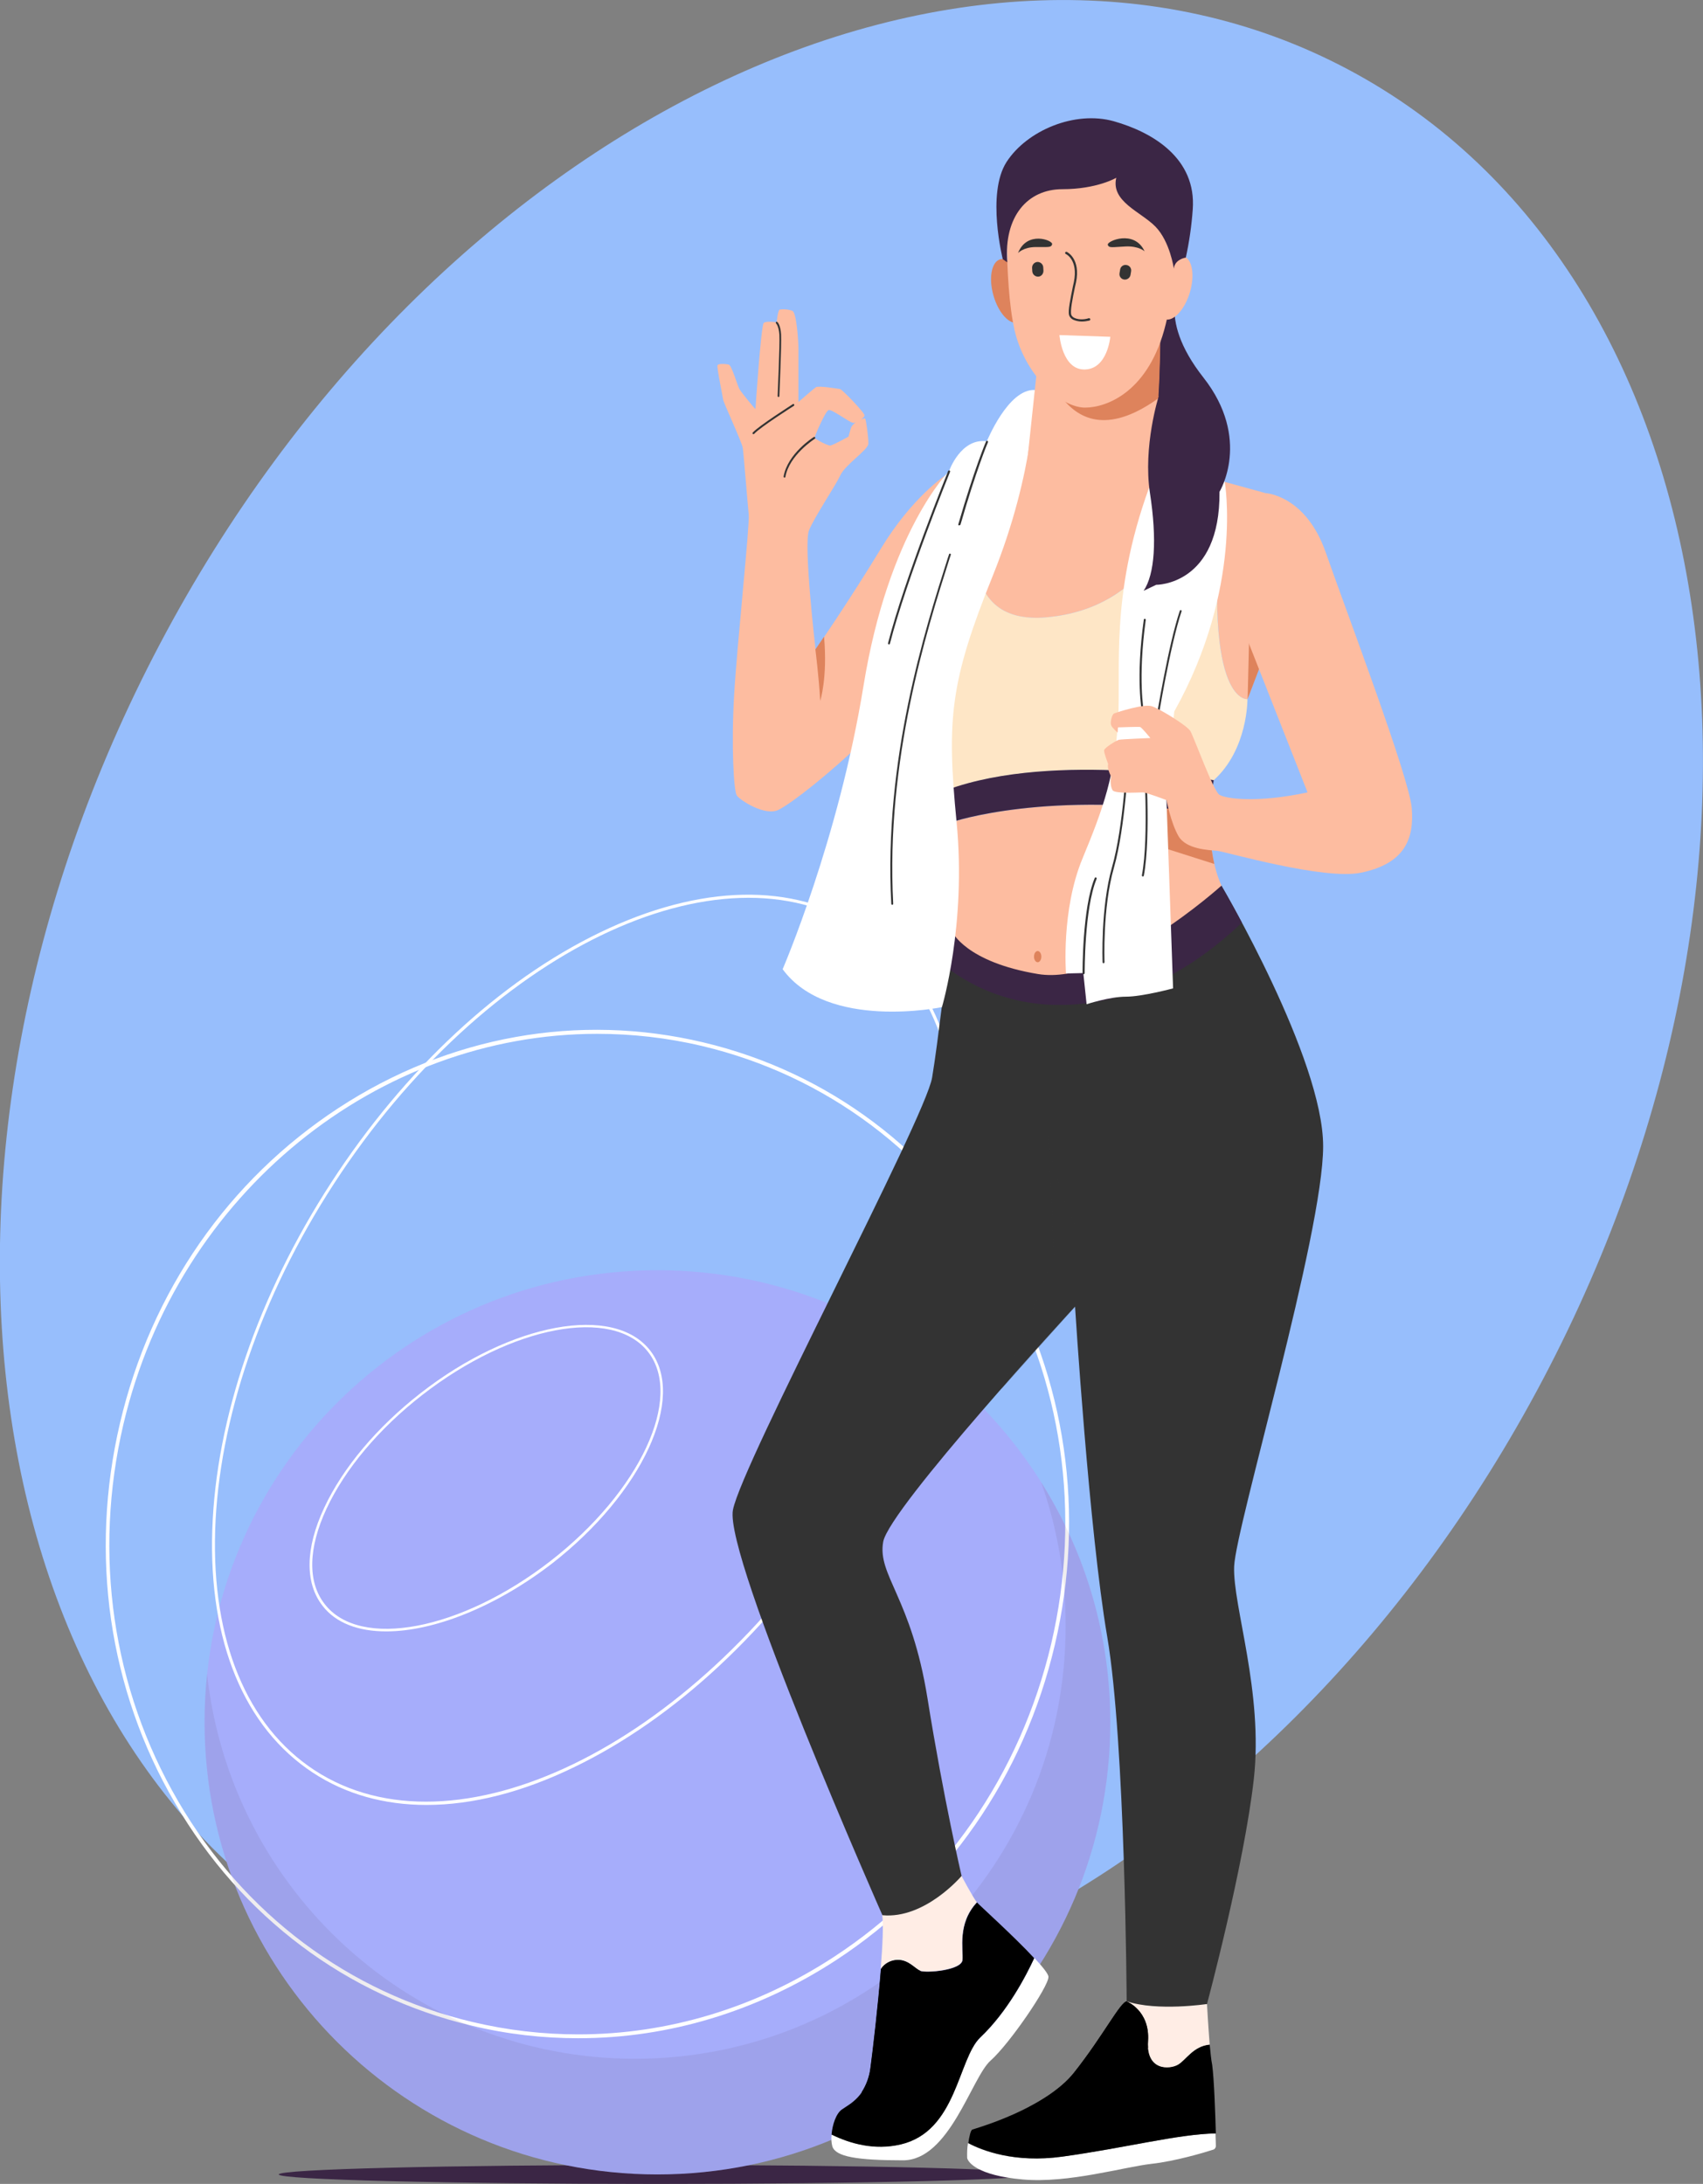 <svg width="255" height="327" viewBox="0 0 255 327" fill="none" xmlns="http://www.w3.org/2000/svg">
<rect x="0" y="0" width="255" height="327" fill="#808080" stroke="none"/>
<g clip-path="url(#clip0_2_2407)">
<path d="M231.02 206.56C272.114 128.65 259.072 40.833 201.892 10.415C144.712 -20.003 65.045 18.496 23.952 96.406C-17.141 174.315 -4.1 262.132 53.08 292.551C110.26 322.969 189.927 284.47 231.02 206.56Z" fill="#97BEFC"/>
<path d="M98.297 327C129.534 327 154.858 326.364 154.858 325.58C154.858 324.797 129.534 324.161 98.297 324.161C67.059 324.161 41.736 324.797 41.736 325.58C41.736 326.364 67.059 327 98.297 327Z" fill="#3B2645"/>
<path d="M98.441 325.581C135.891 325.581 166.251 295.273 166.251 257.886C166.251 220.5 135.891 190.192 98.441 190.192C60.991 190.192 30.631 220.5 30.631 257.886C30.631 295.273 60.991 325.581 98.441 325.581Z" fill="#A6ADFB"/>
<path d="M86.587 305.188C81.251 305.188 75.915 304.58 70.636 303.305C51.946 298.874 36.169 287.055 26.218 269.994C16.267 252.962 13.354 232.744 17.969 213.076C22.584 193.408 34.208 176.665 50.706 165.89C67.204 155.114 86.587 151.638 105.277 156.07C123.967 160.502 139.744 172.32 149.695 189.381C159.646 206.413 162.559 226.632 157.944 246.3C153.329 265.968 141.676 282.71 125.207 293.486C113.382 301.191 100.085 305.188 86.587 305.188ZM89.413 154.796C56.734 154.796 26.68 178.461 18.488 213.22C13.902 232.744 16.816 252.788 26.68 269.705C36.544 286.621 52.206 298.352 70.752 302.755C76.001 304.001 81.308 304.609 86.587 304.609C99.97 304.609 113.151 300.669 124.89 292.993C141.244 282.305 152.781 265.678 157.396 246.155C161.982 226.632 159.069 206.587 149.204 189.671C139.34 172.755 123.678 161.023 105.132 156.62C99.883 155.375 94.605 154.796 89.413 154.796Z" fill="white"/>
<path d="M63.858 270.255C57.542 270.255 51.773 268.662 46.841 265.418C36.602 258.698 31.237 245.808 31.785 229.094C32.333 212.409 38.65 193.929 49.61 177.042C60.57 160.154 74.847 146.859 89.846 139.617C104.844 132.376 118.775 132.086 129.014 138.777C139.254 145.497 144.618 158.387 144.07 175.101C143.522 191.785 137.206 210.266 126.246 227.153C115.285 244.041 101.008 257.336 86.01 264.578C78.222 268.372 70.723 270.255 63.858 270.255ZM49.812 177.158L49.985 177.273C39.053 194.103 32.766 212.525 32.218 229.094C31.698 245.663 36.977 258.408 47.072 265.041C67.983 278.742 103.344 261.623 125.871 226.922C148.397 192.22 149.695 152.826 128.784 139.154C107.873 125.453 72.511 142.572 49.985 177.273L49.812 177.158Z" fill="white"/>
<path d="M57.83 244.272C53.677 244.272 50.273 243.027 48.283 240.42C45.63 237.002 45.716 231.788 48.543 225.763C51.34 219.767 56.446 213.684 62.993 208.586L63.108 208.731L62.993 208.586C76.52 198.042 91.951 195.203 97.374 202.242C102.796 209.281 96.191 223.561 82.664 234.105C74.126 240.68 64.868 244.272 57.83 244.272ZM63.224 208.875C56.734 213.916 51.658 219.97 48.889 225.908C46.149 231.788 46.033 236.857 48.6 240.159C53.879 247.024 69.05 244.127 82.433 233.729C95.816 223.33 102.364 209.281 97.056 202.445C91.749 195.609 76.578 198.477 63.224 208.875Z" fill="white"/>
<g opacity="0.3">
<path opacity="0.3" d="M155.896 221.939C158.348 228.862 159.588 236.162 159.559 243.519C159.559 279.292 130.687 308.259 95.095 308.259C61.868 308.259 34.525 283.029 31.006 250.616C30.747 253.02 30.631 255.453 30.631 257.886C30.631 295.253 61.003 325.58 98.441 325.58C135.879 325.58 166.251 295.282 166.251 257.915C166.279 245.17 162.674 232.686 155.896 221.939Z" fill="#543753"/>
</g>
<path d="M141.619 71.141C141.619 71.141 136.629 74.356 131.899 82.148C127.168 89.94 122.121 97.269 122.121 97.269C122.121 97.269 120.275 81.482 121.14 79.397C122.005 77.311 125.121 72.705 125.842 71.141C126.563 69.577 129.995 67.347 130.024 66.449C130.053 65.551 129.678 62.741 129.533 62.654C129.389 62.567 127.659 63.204 127.399 64.131C127.197 64.797 127.053 65.377 127.053 65.377C127.053 65.377 124.717 66.68 124.313 66.709C123.909 66.738 122.005 65.725 121.977 65.551C121.948 65.377 123.563 61.611 124.053 61.408C124.544 61.206 127.255 63.32 127.774 63.32C128.293 63.32 129.389 62.625 129.447 62.219C129.505 61.814 126.072 58.28 125.784 58.251C125.495 58.222 122.554 57.701 122.15 57.99C121.746 58.28 119.554 60.192 119.554 60.192C119.554 60.192 119.554 53.617 119.554 52.284C119.554 50.952 119.265 46.839 118.66 46.549C118.054 46.317 117.391 46.259 116.756 46.346C116.468 46.433 116.295 48.258 116.295 48.258C116.295 48.258 114.766 48.026 114.362 48.345C113.958 48.663 113.122 61.119 113.122 61.235C113.122 61.351 110.959 58.715 110.699 58.222C110.439 57.73 109.545 54.717 109.142 54.601C108.738 54.486 107.584 54.399 107.44 54.688C107.296 54.978 108.219 59.323 108.276 59.815C108.334 60.308 111.074 66.159 111.218 67.057C111.362 67.955 111.939 75.486 112.112 77.021C112.285 78.556 110.353 96.603 109.92 104.134C109.488 111.665 109.863 118.414 110.324 119.109C110.786 119.804 114.564 122.267 116.583 121.253C118.602 120.239 124.169 115.865 129.476 110.767C134.783 105.669 141.042 98.978 141.042 98.978L141.619 71.141Z" fill="#FDBCA0"/>
<path d="M122.092 97.24C122.092 97.24 122.611 101.295 122.813 104.945C122.813 104.945 123.938 101.498 123.39 95.328L122.092 97.24Z" fill="#DE835C"/>
<path d="M112.805 65C112.776 65 112.747 65 112.718 64.971C112.66 64.913 112.66 64.826 112.718 64.769C113.583 63.784 118.516 60.655 118.717 60.511C118.775 60.481 118.862 60.481 118.919 60.568C118.948 60.626 118.948 60.713 118.862 60.771C118.804 60.8 113.756 64.015 112.92 64.971C112.891 65 112.833 65 112.805 65Z" fill="#333333"/>
<path d="M116.583 59.439C116.554 59.439 116.583 59.439 116.583 59.439C116.496 59.439 116.439 59.381 116.439 59.294C116.439 59.207 116.785 51.502 116.698 50.112C116.612 48.808 116.208 48.432 116.208 48.432C116.15 48.374 116.15 48.287 116.179 48.229C116.237 48.171 116.323 48.171 116.381 48.2C116.439 48.229 116.871 48.663 116.958 50.083C117.045 51.502 116.698 59.004 116.698 59.323C116.698 59.381 116.641 59.439 116.583 59.439Z" fill="#333333"/>
<path d="M117.477 71.518C117.448 71.489 117.448 71.518 117.477 71.518C117.362 71.489 117.333 71.431 117.333 71.344C117.939 67.926 121.717 65.522 121.861 65.435C121.919 65.406 122.005 65.406 122.063 65.493C122.092 65.551 122.092 65.638 122.005 65.695C121.977 65.725 118.169 68.129 117.593 71.431C117.593 71.46 117.535 71.518 117.477 71.518Z" fill="#333333"/>
<path d="M144.82 323.119C144.936 323.727 146.291 325.726 153.127 326.334C159.963 326.942 168.327 324.451 172.452 323.988C175.913 323.611 180.326 322.308 181.653 321.873C181.883 321.815 182.056 321.584 182.056 321.323C182.056 320.917 182.028 320.251 181.999 319.44C176.403 319.527 168.5 321.613 159.011 322.916C151.858 323.901 147.041 322.018 144.936 320.888C144.82 321.642 144.791 322.366 144.82 323.119Z" fill="white"/>
<path d="M181.133 306.116C178.624 306.347 177.586 308.433 176.374 309.128C175.163 309.823 171.586 310.113 171.904 305.565C172.221 301.017 168.731 299.656 168.731 299.656C167.779 299.685 165.212 304.783 160.857 310.287C156.502 315.79 146.06 318.687 145.599 318.861C145.339 318.948 145.138 319.903 144.993 320.888C147.099 321.989 151.916 323.901 159.069 322.916C168.529 321.612 176.461 319.527 182.056 319.44C181.97 316.456 181.797 311.358 181.508 309.186C181.335 308.346 181.249 307.245 181.133 306.116Z" fill="black"/>
<path d="M171.904 305.594C171.615 310.142 175.163 309.852 176.374 309.157C177.586 308.462 178.653 306.376 181.133 306.144C180.903 303.219 180.73 300.09 180.73 300.09L168.702 299.685C168.731 299.685 172.192 301.075 171.904 305.594Z" fill="#FFEDE5"/>
<path d="M158.694 316.833C164.347 316.312 171.904 306.579 171.904 306.579C171.875 306.26 171.875 305.913 171.904 305.594C172.192 301.046 168.731 299.685 168.731 299.685C167.779 299.714 165.212 304.812 160.857 310.316C159.184 312.459 156.559 314.197 153.992 315.529C155.319 316.572 156.992 317.036 158.694 316.833Z" fill="black"/>
<path d="M124.63 321.381C125.121 322.916 128.264 323.466 135.216 323.466C142.167 323.466 145.484 311.069 148.31 308.549C151.137 306.058 156.992 297.484 156.992 296.006C156.992 295.572 156.127 294.5 154.886 293.168C153.646 295.832 150.877 301.191 146.81 305.044C143.436 308.259 143.292 319.063 134.898 321.062C130.976 321.989 127.313 320.946 124.544 319.585C124.428 320.193 124.486 320.801 124.63 321.381Z" fill="white"/>
<path d="M146.291 284.854C143.32 288.041 144.272 291.922 144.128 293.486C143.984 295.05 138.648 295.456 137.811 295.108C136.975 294.761 136.081 293.457 134.408 293.486C133.398 293.515 132.475 294.008 131.927 294.848C131.495 300.38 130.716 306.955 130.37 309.562C129.793 313.878 127.313 314.979 126.072 315.848C125.207 316.427 124.63 318.136 124.515 319.614C127.284 320.975 130.947 322.018 134.869 321.091C143.292 319.121 143.407 308.288 146.782 305.073C150.848 301.22 153.617 295.89 154.858 293.197C151.858 289.952 146.666 285.289 146.291 284.854Z" fill="black"/>
<path d="M134.379 293.457C136.081 293.428 136.946 294.732 137.783 295.079C138.619 295.427 143.955 295.021 144.099 293.457C144.243 291.893 143.292 288.012 146.262 284.825C145.743 284.188 143.955 280.857 143.955 280.857L132.1 286.737C132.302 288.127 132.158 291.256 131.87 294.819C132.447 293.979 133.398 293.486 134.379 293.457Z" fill="#FFEDE5"/>
<path d="M133.11 312.923C137.321 311.387 137.783 295.079 137.783 295.079C136.946 294.732 136.052 293.428 134.379 293.457C133.37 293.486 132.447 293.979 131.899 294.819C131.466 300.351 130.687 306.927 130.341 309.534C130.197 310.866 129.735 312.141 129.014 313.27C130.399 313.502 131.812 313.357 133.11 312.923Z" fill="black"/>
<path d="M182.893 132.608C182.893 132.608 198.122 158.503 198.122 171.625C198.122 184.747 185.027 228.631 184.796 234.54C184.566 240.449 189.209 253.368 187.738 266.403C186.267 279.438 180.73 300.062 180.73 300.062C180.73 300.062 173.288 301.191 168.702 299.656C168.702 299.656 168.5 260.899 165.789 245.055C163.078 229.21 160.972 195.638 160.972 195.638C160.972 195.638 133.139 225.85 132.245 230.861C131.351 235.872 136.456 239.175 138.879 254.295C141.301 269.415 143.984 280.886 143.984 280.886C143.984 280.886 138.504 287.374 132.129 286.766C132.129 286.766 108.392 233.092 109.747 226.082C111.103 219.072 138.561 167.454 139.571 161.342C140.58 155.23 141.301 147.467 142.57 139.502L182.893 132.608Z" fill="#333333"/>
<path d="M164.03 150.016C173.663 148.394 181.307 142.601 185.95 138.14C184.162 134.78 182.893 132.637 182.893 132.637L142.542 139.502C142.253 141.298 141.994 143.093 141.763 144.86C145.484 147.699 153.041 151.87 164.03 150.016Z" fill="#3B2645"/>
<g opacity="0.5">
<path opacity="0.5" d="M161.001 195.638V183.473C161.001 183.473 157.367 176.231 157.021 170.177L157.857 188.02L149.954 207.978L161.001 195.638Z" fill="#323232"/>
</g>
<path d="M142.57 123.107C143.407 127.249 142.57 139.502 142.57 139.502C142.57 139.502 144.59 144.049 155.434 145.845C166.279 147.641 182.893 132.608 182.893 132.608C181.335 129.074 181.076 125.019 181.191 121.89C156.992 118.154 142.57 123.107 142.57 123.107Z" fill="#FDBCA0"/>
<path d="M181.826 129.363C181.278 126.901 181.076 124.41 181.191 121.89C178.278 121.427 175.509 121.108 172.884 120.876L173.548 126.728L181.826 129.363Z" fill="#DE835C"/>
<path d="M156.703 92.431C171.99 91.041 176.634 77.977 178.018 70.678L173.923 69.519L153.963 67.492L148.108 68.998C145.022 79.686 143.407 93.619 156.703 92.431Z" fill="#FDBCA0"/>
<path d="M189.498 73.835L183.383 72.155C179.518 105.582 186.787 104.684 186.787 104.684L188.806 99.383L189.498 73.835Z" fill="#FDBCA0"/>
<path d="M181.71 116.85C186.873 112.215 186.787 104.684 186.787 104.684C186.787 104.684 179.489 105.582 183.383 72.155L178.018 70.678C176.605 77.977 171.961 91.07 156.704 92.431C143.407 93.619 145.022 79.686 148.137 69.027L142.109 70.591C142.109 70.591 135.1 93.561 134.898 101.874C134.754 107.204 137.927 114.417 140.263 118.907C155.925 112.215 181.71 116.85 181.71 116.85Z" fill="#FEE6C6"/>
<path d="M181.191 121.89C181.249 120.181 181.422 118.501 181.739 116.821C181.739 116.821 155.954 112.186 140.263 118.878C141.561 121.398 142.57 123.078 142.57 123.078C142.57 123.078 156.992 118.153 181.191 121.89Z" fill="#3B2645"/>
<path d="M183.383 72.126C183.383 72.126 186.21 87.942 175.826 106.538L174.644 119.167L175.653 147.989C175.653 147.989 171.038 149.234 168.587 149.234C166.135 149.234 162.703 150.364 162.703 150.364L162.212 145.7L159.617 145.758C159.617 145.758 158.867 136.286 162.097 128.523C165.327 120.76 166.885 116.068 167.404 108.073C167.923 100.079 166.135 89.361 172.048 73.053L183.383 72.126Z" fill="white"/>
<path d="M188.834 99.383L187.104 92.808L186.815 104.655L188.834 99.383Z" fill="#DE835C"/>
<path d="M155.377 144.078C155.679 144.078 155.925 143.702 155.925 143.238C155.925 142.774 155.679 142.398 155.377 142.398C155.074 142.398 154.829 142.774 154.829 143.238C154.829 143.702 155.074 144.078 155.377 144.078Z" fill="#DE835C"/>
<path d="M154.944 58.396C154.944 58.396 155.059 70.33 148.656 86.204C142.253 102.077 141.734 107.668 143.234 123.078C144.734 138.488 141.042 150.798 141.042 150.798C141.042 150.798 123.967 154.361 117.189 145.121C117.189 145.121 125.553 125.772 129.303 102.657C133.052 79.541 142.109 70.533 142.109 70.533C142.109 70.533 143.84 65.551 147.762 66.072C147.762 66.13 150.935 58.193 154.944 58.396Z" fill="white"/>
<path d="M133.6 135.475C133.514 135.475 133.456 135.417 133.456 135.33C132.302 113.78 138.532 94.198 141.878 83.684L142.109 82.988C142.138 82.901 142.224 82.873 142.282 82.901C142.369 82.93 142.397 83.017 142.369 83.075L142.138 83.77C138.792 94.285 132.591 113.808 133.745 135.301C133.745 135.417 133.687 135.475 133.6 135.475Z" fill="#333333"/>
<path d="M143.609 78.672H143.58C143.493 78.644 143.465 78.557 143.493 78.499C145.887 70.243 147.618 66.13 147.647 66.101C147.676 66.014 147.762 65.985 147.849 66.014C147.935 66.043 147.964 66.13 147.935 66.217C147.906 66.246 146.176 70.359 143.811 78.586C143.724 78.615 143.667 78.672 143.609 78.672Z" fill="#333333"/>
<path d="M133.11 96.487H133.081C132.995 96.458 132.966 96.4 132.966 96.313C135.475 86.551 141.907 70.707 141.965 70.533C141.994 70.446 142.08 70.417 142.167 70.446C142.253 70.475 142.282 70.562 142.253 70.649C142.196 70.794 135.764 86.638 133.254 96.371C133.254 96.429 133.197 96.487 133.11 96.487Z" fill="#333333"/>
<path d="M162.241 145.874C162.155 145.874 162.097 145.816 162.097 145.729C162.097 145.643 162.039 135.968 163.914 131.478C163.943 131.391 164.03 131.362 164.116 131.391C164.203 131.42 164.232 131.507 164.203 131.594C162.357 136.026 162.414 145.643 162.414 145.729C162.386 145.816 162.328 145.874 162.241 145.874Z" fill="#333333"/>
<path d="M165.241 144.223C165.154 144.223 165.097 144.165 165.097 144.078C165.097 143.991 164.779 135.91 166.51 129.827C168.241 123.802 168.702 113.519 168.702 113.432C168.702 113.345 168.76 113.287 168.846 113.287C168.933 113.287 168.991 113.345 168.991 113.432C168.991 113.548 168.529 123.831 166.798 129.914C165.068 135.939 165.385 143.991 165.385 144.049C165.385 144.136 165.327 144.223 165.241 144.223Z" fill="#333333"/>
<path d="M171.125 131.246C171.096 131.246 171.096 131.246 171.125 131.246C171.01 131.217 170.981 131.159 170.981 131.072C172.106 125.163 171.211 112.997 171.211 112.853C171.211 112.766 171.269 112.708 171.356 112.708C171.442 112.708 171.5 112.766 171.5 112.853C171.5 112.968 172.394 125.192 171.269 131.13C171.24 131.188 171.183 131.246 171.125 131.246Z" fill="#333333"/>
<path d="M173.259 107.899C173.144 107.87 173.115 107.813 173.115 107.726C173.144 107.61 174.932 96.545 176.663 91.447C176.692 91.36 176.778 91.331 176.836 91.36C176.922 91.389 176.951 91.476 176.922 91.534C175.221 96.603 173.404 107.639 173.404 107.755C173.404 107.842 173.346 107.899 173.259 107.899Z" fill="#333333"/>
<path d="M171.125 106.683C171.067 106.683 171.01 106.625 170.981 106.567C170.981 106.509 170.029 101.614 171.269 92.779C171.269 92.692 171.356 92.634 171.442 92.663C171.529 92.663 171.586 92.75 171.558 92.837C170.346 101.643 171.269 106.48 171.269 106.538C171.269 106.596 171.211 106.683 171.125 106.683Z" fill="#333333"/>
<path d="M173.75 49.185L173.923 69.519H153.762L155.694 51.386L173.75 49.185Z" fill="#FDBCA0"/>
<path d="M155.694 51.386C155.694 51.386 158.636 70.649 173.836 59.352L173.75 49.185L155.694 51.386Z" fill="#DE835C"/>
<path d="M152.451 48.298C153.754 47.926 154.208 45.504 153.467 42.888C152.726 40.272 151.069 38.454 149.766 38.826C148.464 39.198 148.01 41.621 148.751 44.236C149.492 46.852 151.149 48.671 152.451 48.298Z" fill="#DE835C"/>
<path d="M173.779 51.096C173.779 51.096 173.721 56.05 173.49 59.352C173.49 59.352 171.125 66.854 172.192 73.835C173.259 80.816 172.913 85.972 171.24 88.463L173.115 87.565C173.115 87.565 182.72 87.681 182.604 73.632C182.604 73.632 187.45 65.753 180.182 56.513C172.913 47.273 177.009 42.233 177.009 42.233C177.009 42.233 174.009 43.739 173.779 51.096Z" fill="#3B2645"/>
<path d="M176.951 42.204C176.951 42.204 174.009 43.739 173.75 51.096C173.75 51.096 173.692 56.05 173.461 59.352C174.615 56.282 175.596 53.153 176.403 49.967C174.759 44.898 176.951 42.204 176.951 42.204Z" fill="#3B2645"/>
<path d="M178.16 43.804C178.942 41.2 178.526 38.771 177.23 38.378C175.934 37.985 174.248 39.777 173.466 42.381C172.683 44.984 173.1 47.413 174.396 47.806C175.692 48.199 177.377 46.407 178.16 43.804Z" fill="#FDBCA0"/>
<path d="M150.791 29.343C150.791 29.343 150.272 44.405 152.262 50.72C154.252 57.035 159.213 61.032 162.472 61.032C165.731 61.032 172.077 58.657 174.557 48.519C177.038 38.38 176.749 25.664 166.106 22.333C155.463 19.002 150.791 25.983 150.791 29.343Z" fill="#FDBCA0"/>
<path d="M175.769 40.234C175.769 40.234 175.192 36.15 173 33.92C170.808 31.689 166.308 30.183 167.145 26.62C167.145 26.62 164.26 28.329 159.069 28.329C153.877 28.329 150.3 32.384 150.82 39.278L150.156 38.815C150.156 38.815 147.676 29.024 150.704 24.274C153.762 19.523 160.972 16.511 166.798 18.162C172.625 19.813 179.172 23.723 178.595 31.37C178.422 33.804 178.076 36.208 177.557 38.583C177.557 38.554 175.884 38.815 175.769 40.234Z" fill="#3B2645"/>
<path d="M155.434 41.422C154.973 41.422 154.598 41.074 154.569 40.611L154.54 40.089C154.54 39.626 154.886 39.249 155.348 39.22C155.809 39.22 156.184 39.568 156.213 40.032L156.242 40.553C156.242 41.016 155.896 41.422 155.434 41.422Z" fill="#333333"/>
<path d="M168.327 41.856C167.866 41.798 167.548 41.364 167.635 40.9L167.721 40.379C167.779 39.916 168.212 39.597 168.673 39.684C169.135 39.742 169.452 40.176 169.366 40.64L169.279 41.161C169.193 41.624 168.76 41.914 168.327 41.856Z" fill="#333333"/>
<path d="M152.435 37.888C152.435 37.888 153.214 37.019 155.031 36.99C156.848 36.961 157.425 37.135 157.54 36.556C157.655 35.976 153.762 34.499 152.435 37.888Z" fill="#333333"/>
<path d="M171.385 37.627C171.385 37.627 170.519 36.816 168.558 36.903C166.597 36.99 166.02 37.193 165.876 36.642C165.731 36.092 169.856 34.325 171.385 37.627Z" fill="#333333"/>
<path d="M166.251 50.43L158.636 50.17C158.636 50.17 159.04 55.412 162.443 55.325C165.847 55.239 166.251 50.43 166.251 50.43Z" fill="white"/>
<path d="M161.982 48.142C161.491 48.142 161.03 48.026 160.655 47.852C160.338 47.679 160.165 47.447 160.078 47.186C159.905 46.52 160.251 44.898 160.655 42.87L160.799 42.233C161.463 38.96 159.674 38.062 159.588 38.033C159.501 38.004 159.472 37.888 159.501 37.801C159.53 37.714 159.646 37.685 159.732 37.714C159.819 37.743 161.838 38.757 161.116 42.291L160.972 42.928C160.568 44.84 160.251 46.52 160.395 47.099C160.453 47.273 160.568 47.418 160.799 47.563C161.347 47.852 162.213 47.91 163.02 47.65C163.107 47.621 163.222 47.679 163.251 47.766C163.28 47.852 163.222 47.968 163.135 47.997C162.761 48.084 162.357 48.142 161.982 48.142Z" fill="#333333"/>
<path d="M189.498 73.835C189.498 73.835 195.526 74.125 198.526 82.757C201.525 91.36 211.015 116.386 211.39 120.992C211.765 125.598 210.351 129.305 203.804 130.667C198.237 131.825 183.47 127.509 182.258 127.394C181.047 127.278 177.615 127.191 176.461 125.192C175.307 123.194 174.673 119.804 174.673 119.804C174.673 119.804 171.644 118.646 171.125 118.646C170.606 118.646 166.943 118.878 166.597 118.327C166.25 117.777 166.25 116.734 166.366 116.242C166.366 116.242 165.731 115.083 165.933 114.388C165.933 114.388 165.27 112.708 165.328 112.331C165.385 111.955 167.173 110.854 167.548 110.767C167.923 110.68 172.25 110.506 172.25 110.506C172.25 110.506 170.952 108.913 170.721 108.855C170.49 108.797 167.404 108.913 167.404 108.913L167.347 109.695C167.347 109.695 166.51 108.971 166.366 108.566C166.222 108.16 166.481 106.972 166.827 106.828C167.173 106.683 171.269 105.321 172.509 105.756C173.75 106.19 177.701 108.623 178.22 109.435C178.739 110.246 181.653 118.385 182.576 118.993C183.499 119.602 188.229 120.268 195.786 118.646L185.027 91.331L189.498 73.835Z" fill="#FDBCA0"/>
</g>
<defs>
<clipPath id="clip0_2_2407">
<rect width="255" height="327" fill="white"/>
</clipPath>
</defs>
</svg>
